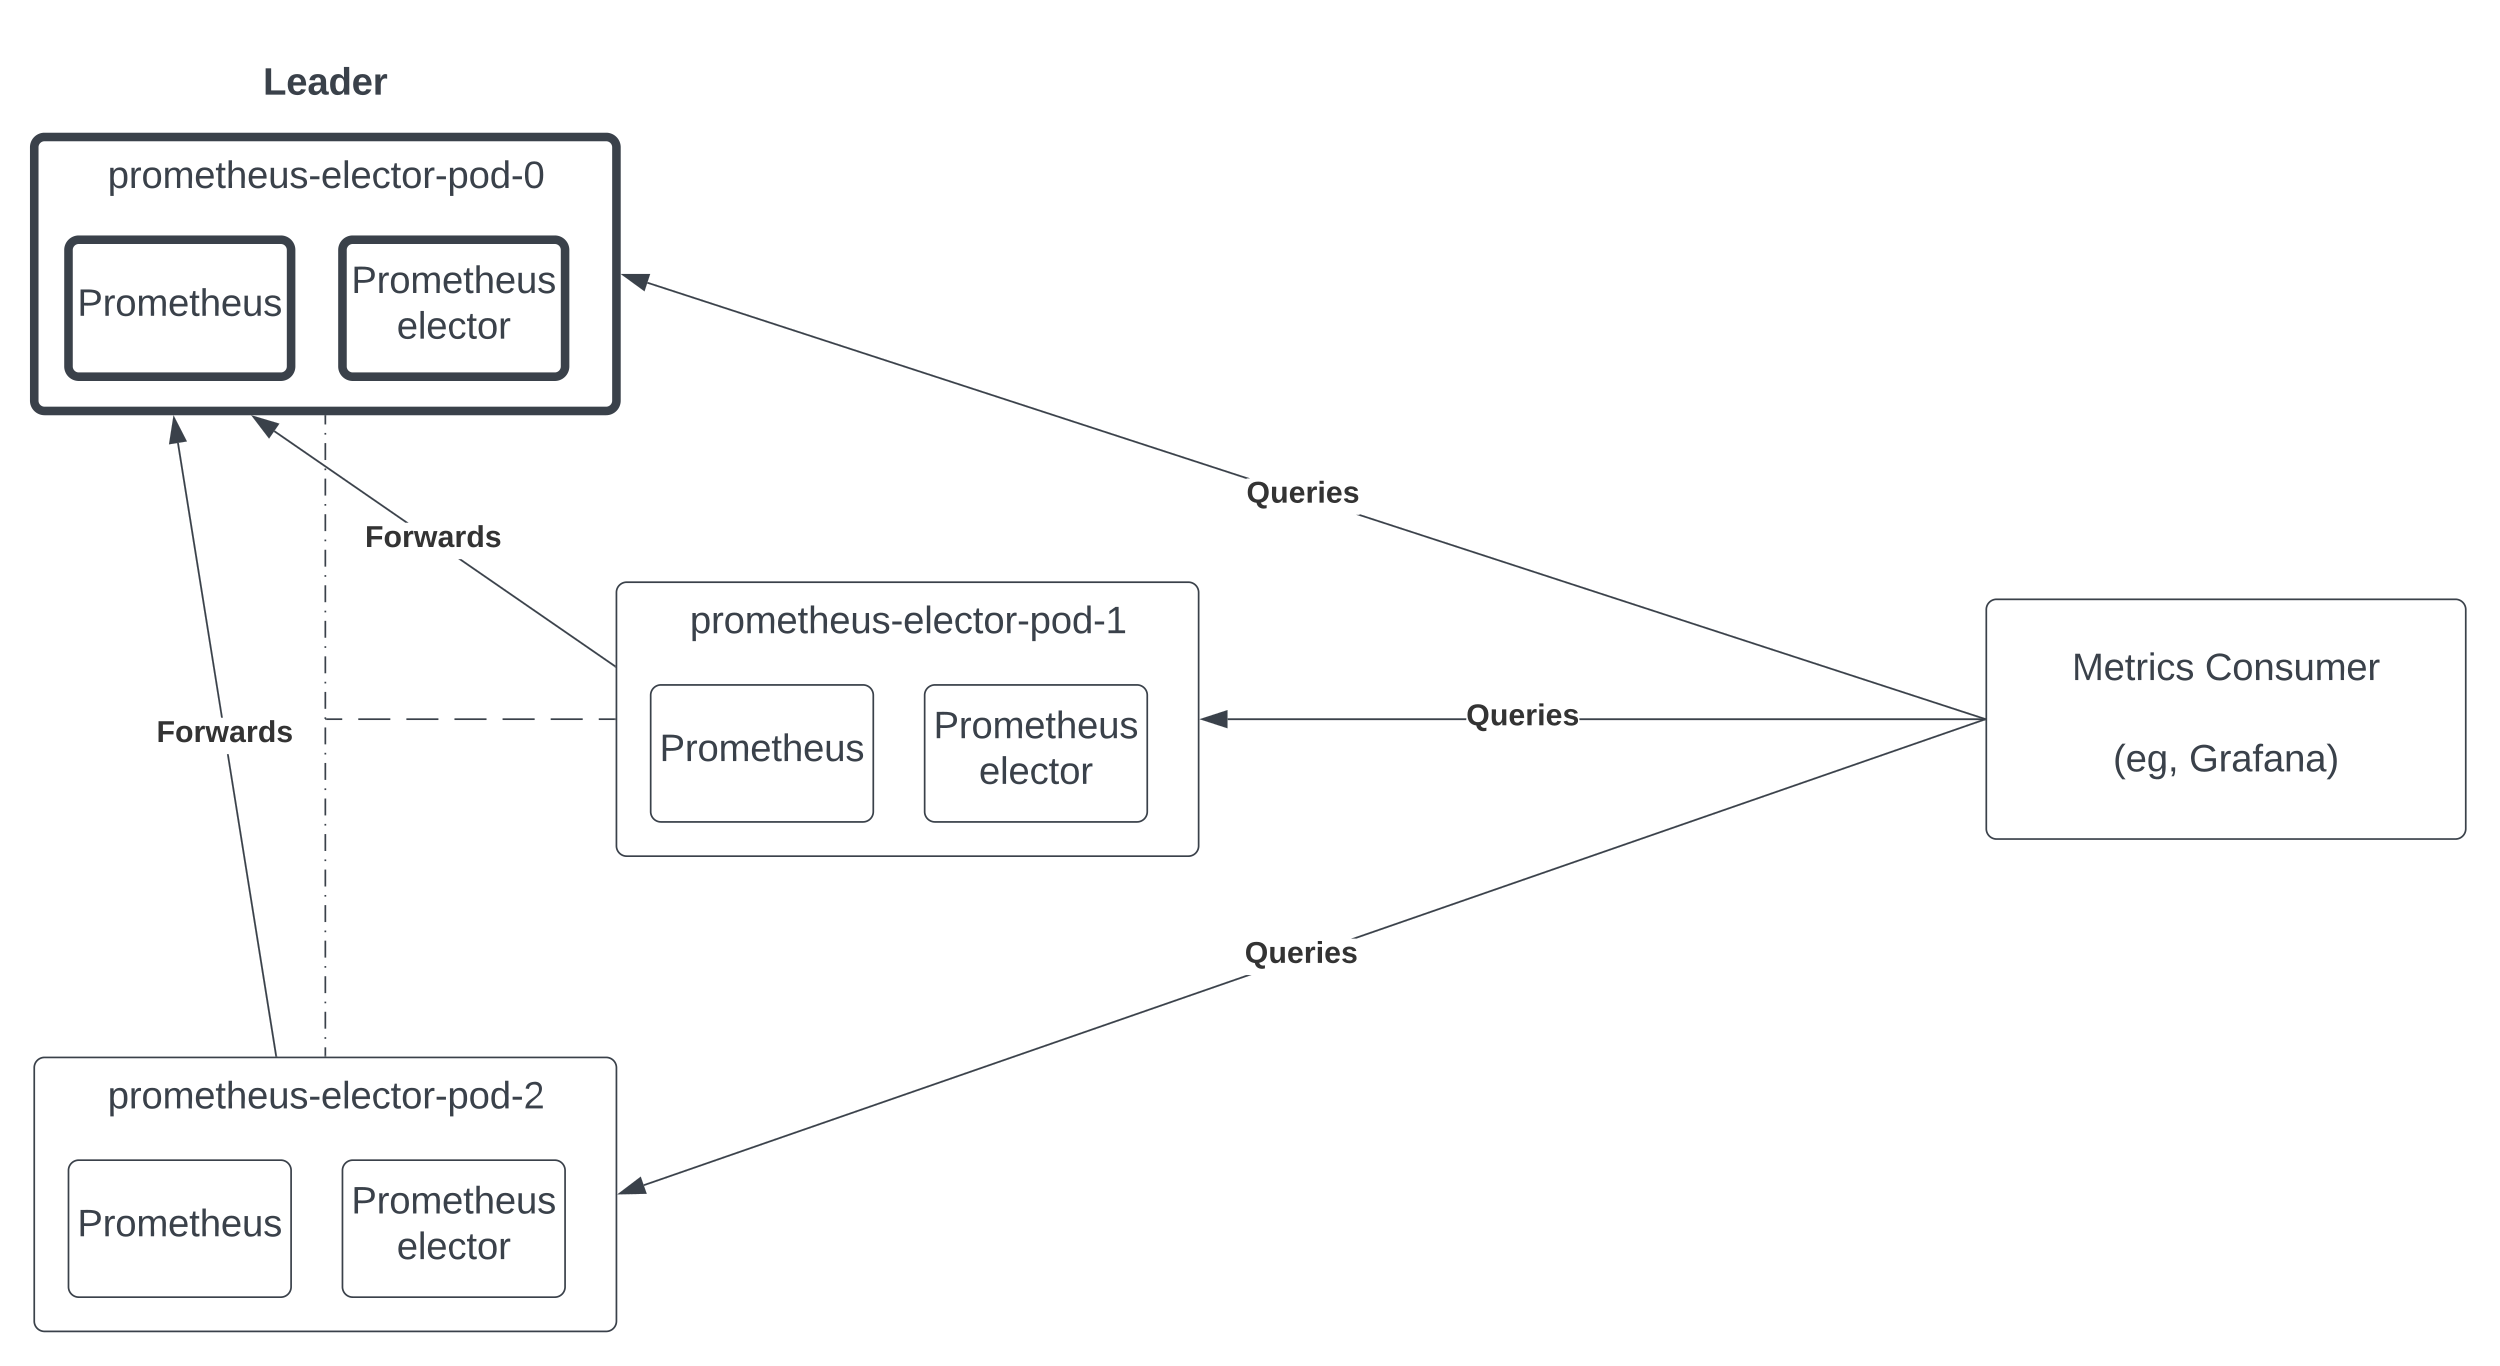 <svg xmlns="http://www.w3.org/2000/svg" xmlns:xlink="http://www.w3.org/1999/xlink" xmlns:lucid="lucid" width="1460" height="797.54"><g transform="translate(-320 -220)" lucid:page-tab-id="0_0"><path d="M0 0h1870.87v1322.84H0z" fill="#fff"/><path d="M340 306a6 6 0 0 1 6-6h328a6 6 0 0 1 6 6v148a6 6 0 0 1-6 6H346a6 6 0 0 1-6-6z" stroke="#3a414a" stroke-width="5" fill="#fff"/><use xlink:href="#a" transform="matrix(1,0,0,1,352,312) translate(30.938 17.778)"/><path d="M360 366a6 6 0 0 1 6-6h118a6 6 0 0 1 6 6v68a6 6 0 0 1-6 6H366a6 6 0 0 1-6-6z" stroke="#3a414a" stroke-width="5" fill="#fff"/><use xlink:href="#b" transform="matrix(1,0,0,1,372,372) translate(-6.815 32.444)"/><path d="M520 366a6 6 0 0 1 6-6h118a6 6 0 0 1 6 6v68a6 6 0 0 1-6 6H526a6 6 0 0 1-6-6z" stroke="#3a414a" stroke-width="5" fill="#fff"/><use xlink:href="#c" transform="matrix(1,0,0,1,532,372) translate(-6.815 19.111)"/><use xlink:href="#d" transform="matrix(1,0,0,1,532,372) translate(19.728 45.778)"/><path d="M680 566a6 6 0 0 1 6-6h328a6 6 0 0 1 6 6v148a6 6 0 0 1-6 6H686a6 6 0 0 1-6-6z" stroke="#3a414a" fill="#fff"/><use xlink:href="#e" transform="matrix(1,0,0,1,692,572) translate(30.938 17.778)"/><path d="M700 626a6 6 0 0 1 6-6h118a6 6 0 0 1 6 6v68a6 6 0 0 1-6 6H706a6 6 0 0 1-6-6z" stroke="#3a414a" fill="#fff"/><use xlink:href="#f" transform="matrix(1,0,0,1,712,632) translate(-6.815 32.444)"/><path d="M860 626a6 6 0 0 1 6-6h118a6 6 0 0 1 6 6v68a6 6 0 0 1-6 6H866a6 6 0 0 1-6-6z" stroke="#3a414a" fill="#fff"/><use xlink:href="#g" transform="matrix(1,0,0,1,872,632) translate(-6.815 19.111)"/><use xlink:href="#h" transform="matrix(1,0,0,1,872,632) translate(19.728 45.778)"/><path d="M510 836.57v-4.94m0-4.94v-1m0-4.94v-9.88m0-4.95v-.98m0-4.95v-9.88m0-4.94v-1m0-4.93v-9.9m0-4.93v-1m0-4.93v-9.9m0-4.94v-.98m0-4.94v-9.9m0-4.93v-.98m0-4.94v-9.88m0-4.95v-1m0-4.93v-9.88m0-4.94v-1m0-4.93v-9.9m0-4.93v-1m0-4.93v-9.87m0-4.95v-.98m0-4.95v-9.88m0-4.94v-1m0-4.93v-9.9m0-4.93v-1m0-4.93v-9.88m0-4.94v-1m0-4.93v-9.9m0-4.94v-1m0-4.93v-9.88m0-4.95v-1m0-4.93v-9.88m0-4.95v-1m0-4.93v-9.9m0-4.93v-1m0-4.94v-9.88m0-4.94v-1m0-4.94v-4.94" stroke="#3a414a" fill="none"/><path d="M510.5 837.07h-1v-.5h1zM510.5 462.98h-1v-.52h1z" stroke="#3a414a" stroke-width=".05" fill="#3a414a"/><path d="M340 843.54a6 6 0 0 1 6-6h328a6 6 0 0 1 6 6v148a6 6 0 0 1-6 6H346a6 6 0 0 1-6-6z" stroke="#3a414a" fill="#fff"/><use xlink:href="#i" transform="matrix(1,0,0,1,352,849.537) translate(30.938 17.778)"/><path d="M360 903.54a6 6 0 0 1 6-6h118a6 6 0 0 1 6 6v68a6 6 0 0 1-6 6H366a6 6 0 0 1-6-6z" stroke="#3a414a" fill="#fff"/><use xlink:href="#f" transform="matrix(1,0,0,1,372,909.537) translate(-6.815 32.444)"/><path d="M520 903.54a6 6 0 0 1 6-6h118a6 6 0 0 1 6 6v68a6 6 0 0 1-6 6H526a6 6 0 0 1-6-6z" stroke="#3a414a" fill="#fff"/><use xlink:href="#g" transform="matrix(1,0,0,1,532,909.537) translate(-6.815 19.111)"/><use xlink:href="#h" transform="matrix(1,0,0,1,532,909.537) translate(19.728 45.778)"/><path d="M390 246a6 6 0 0 1 6-6h228a6 6 0 0 1 6 6v48a6 6 0 0 1-6 6H396a6 6 0 0 1-6-6z" stroke="#000" stroke-opacity="0" fill="#fff" fill-opacity="0"/><use xlink:href="#j" transform="matrix(1,0,0,1,395,245) translate(78.642 30.278)"/><path d="M679.04 640h-9.37m-9.36 0H641.6m-9.36 0H613.5m-9.37 0H585.4m-9.36 0h-18.72m-9.37 0h-18.72m-9.37 0h-9.36" stroke="#3a414a" fill="none"/><path d="M679.54 640.5h-.52v-1h.52z" stroke="#3a414a" stroke-width=".05" fill="#3a414a"/><path d="M510.5 640h-.5" stroke="#3a414a" fill="none"/><path d="M1480 576a6 6 0 0 1 6-6h268a6 6 0 0 1 6 6v128a6 6 0 0 1-6 6h-268a6 6 0 0 1-6-6z" stroke="#3a414a" fill="#fff"/><use xlink:href="#k" transform="matrix(1,0,0,1,1485,575) translate(45.062 42.153)"/><use xlink:href="#l" transform="matrix(1,0,0,1,1485,575) translate(122.654 42.153)"/><use xlink:href="#m" transform="matrix(1,0,0,1,1485,575) translate(135 68.819)"/><use xlink:href="#n" transform="matrix(1,0,0,1,1485,575) translate(69.043 95.486)"/><use xlink:href="#o" transform="matrix(1,0,0,1,1485,575) translate(113.426 95.486)"/><path d="M1176.27 640.5h-139.42v-1h139.42zm302.77 0H1242.4v-1h236.64z" stroke="#3a414a" stroke-width=".05" fill="#3a414a"/><path d="M1479.54 640.5h-.52v-1h.52z" fill="#3a414a"/><path d="M1479.56 640.52h-.56v-1.04h.56zm-.5-1v.96h.45v-.96z" stroke="#3a414a" stroke-width=".05" fill="#3a414a"/><path d="M1036.35 644.63l-14.27-4.63 14.27-4.63z" fill="#3a414a"/><path d="M1036.85 645.32l-16.4-5.32 16.4-5.32zM1023.7 640l12.15 3.95v-7.9z" stroke="#3a414a" stroke-width=".05" fill="#3a414a"/><use xlink:href="#p" transform="matrix(1,0,0,1,1176.272,629.333) translate(0 14.222)"/><path d="M696.1 912.63l-.32-.94 352-122.27h3.03zm783.13-272l-367 127.47h-3.04l369.7-128.4z" stroke="#3a414a" stroke-width=".05" fill="#3a414a"/><path d="M1479.54 640.53l-.32.1-.33-.93.64-.23z" fill="#3a414a"/><path d="M1479.56 640.55l-.36.12-.34-1 .7-.23zm-.64-.84l.3.9.3-.1v-1z" stroke="#3a414a" stroke-width=".05" fill="#3a414a"/><path d="M697 916.7l-15 .3 11.95-9.05z" fill="#3a414a"/><path d="M697.7 917.2l-17.24.34 13.73-10.4zm-14.18-.73l12.77-.25-2.6-7.46z" stroke="#3a414a" stroke-width=".05" fill="#3a414a"/><use xlink:href="#p" transform="matrix(1,0,0,1,1046.938,768.102) translate(0 14.222)"/><path d="M1479.22 639.37l-.3.95-366.83-119.65h1.96v-.4zm-429.3-140.04h-1.98v.4L697.88 385.57l.3-.95z" stroke="#3a414a" stroke-width=".05" fill="#3a414a"/><path d="M1479.54 639.47v1.06l-.65-.2.3-.96z" fill="#3a414a"/><path d="M1479.56 639.46v1.1l-.7-.23.33-1zm-.63.84l.58.2v-1l-.28-.1z" stroke="#3a414a" stroke-width=".05" fill="#3a414a"/><path d="M699 380.52l-2.87 8.8L684 380.5z" fill="#3a414a"/><path d="M699.7 380.02l-3.3 10.12L682.45 380zm-3.84 8.5l2.45-7.5-12.76-.02z" stroke="#3a414a" stroke-width=".05" fill="#3a414a"/><use xlink:href="#p" transform="matrix(1,0,0,1,1047.938,499.333) translate(0 14.222)"/><path d="M481.75 836.5l-1 .17-28.2-176.22h1zm-31.62-197.38h-1l-25.7-160.38 1-.16z" stroke="#3a414a" stroke-width=".05" fill="#3a414a"/><path d="M481.84 837.08h-1l-.08-.43 1-.15z" fill="#3a414a"/><path d="M481.87 837.1h-1.06l-.07-.47 1.04-.16zm-1.08-.43l.05.38h.96l-.07-.53z" stroke="#3a414a" stroke-width=".05" fill="#3a414a"/><path d="M428.42 477.43l-9.15 1.47 2.32-14.82z" fill="#3a414a"/><path d="M429.18 477.82l-10.5 1.68 2.65-17.02zm-9.3.48l7.78-1.25-5.8-11.37z" stroke="#3a414a" stroke-width=".05" fill="#3a414a"/><use xlink:href="#q" transform="matrix(1,0,0,1,411.41,639.115) translate(0 14.222)"/><path d="M679.4 608.64l-.57.82-91.16-62.9h1.76zm-120.9-83.4h-1.75l-76.88-53.05.57-.83z" stroke="#3a414a" stroke-width=".05" fill="#3a414a"/><path d="M679.52 608.72v1.22l-.7-.5.56-.8z" fill="#3a414a"/><path d="M679.55 608.7v1.3l-.77-.54.6-.87zm-.7.75l.65.44v-1.16l-.1-.08z" stroke="#3a414a" stroke-width=".05" fill="#3a414a"/><path d="M482.37 467.68l-5.26 7.63-9.1-11.9z" fill="#3a414a"/><path d="M483.18 467.4l-6.05 8.76-10.46-13.7zm-6.1 7.06l4.5-6.5-12.25-3.65z" stroke="#3a414a" stroke-width=".05" fill="#3a414a"/><g><use xlink:href="#q" transform="matrix(1,0,0,1,533.168,525.236) translate(0 14.222)"/></g><defs><path fill="#3a414a" d="M115-194c55 1 70 41 70 98S169 2 115 4C84 4 66-9 55-30l1 105H24l-1-265h31l2 30c10-21 28-34 59-34zm-8 174c40 0 45-34 45-75s-6-73-45-74c-42 0-51 32-51 76 0 43 10 73 51 73" id="r"/><path fill="#3a414a" d="M114-163C36-179 61-72 57 0H25l-1-190h30c1 12-1 29 2 39 6-27 23-49 58-41v29" id="s"/><path fill="#3a414a" d="M100-194c62-1 85 37 85 99 1 63-27 99-86 99S16-35 15-95c0-66 28-99 85-99zM99-20c44 1 53-31 53-75 0-43-8-75-51-75s-53 32-53 75 10 74 51 75" id="t"/><path fill="#3a414a" d="M210-169c-67 3-38 105-44 169h-31v-121c0-29-5-50-35-48C34-165 62-65 56 0H25l-1-190h30c1 10-1 24 2 32 10-44 99-50 107 0 11-21 27-35 58-36 85-2 47 119 55 194h-31v-121c0-29-5-49-35-48" id="u"/><path fill="#3a414a" d="M100-194c63 0 86 42 84 106H49c0 40 14 67 53 68 26 1 43-12 49-29l28 8c-11 28-37 45-77 45C44 4 14-33 15-96c1-61 26-98 85-98zm52 81c6-60-76-77-97-28-3 7-6 17-6 28h103" id="v"/><path fill="#3a414a" d="M59-47c-2 24 18 29 38 22v24C64 9 27 4 27-40v-127H5v-23h24l9-43h21v43h35v23H59v120" id="w"/><path fill="#3a414a" d="M106-169C34-169 62-67 57 0H25v-261h32l-1 103c12-21 28-36 61-36 89 0 53 116 60 194h-32v-121c2-32-8-49-39-48" id="x"/><path fill="#3a414a" d="M84 4C-5 8 30-112 23-190h32v120c0 31 7 50 39 49 72-2 45-101 50-169h31l1 190h-30c-1-10 1-25-2-33-11 22-28 36-60 37" id="y"/><path fill="#3a414a" d="M135-143c-3-34-86-38-87 0 15 53 115 12 119 90S17 21 10-45l28-5c4 36 97 45 98 0-10-56-113-15-118-90-4-57 82-63 122-42 12 7 21 19 24 35" id="z"/><path fill="#3a414a" d="M16-82v-28h88v28H16" id="A"/><path fill="#3a414a" d="M24 0v-261h32V0H24" id="B"/><path fill="#3a414a" d="M96-169c-40 0-48 33-48 73s9 75 48 75c24 0 41-14 43-38l32 2c-6 37-31 61-74 61-59 0-76-41-82-99-10-93 101-131 147-64 4 7 5 14 7 22l-32 3c-4-21-16-35-41-35" id="C"/><path fill="#3a414a" d="M85-194c31 0 48 13 60 33l-1-100h32l1 261h-30c-2-10 0-23-3-31C134-8 116 4 85 4 32 4 16-35 15-94c0-66 23-100 70-100zm9 24c-40 0-46 34-46 75 0 40 6 74 45 74 42 0 51-32 51-76 0-42-9-74-50-73" id="D"/><path fill="#3a414a" d="M101-251c68 0 85 55 85 127S166 4 100 4C33 4 14-52 14-124c0-73 17-127 87-127zm-1 229c47 0 54-49 54-102s-4-102-53-102c-51 0-55 48-55 102 0 53 5 102 54 102" id="E"/><g id="a"><use transform="matrix(0.062,0,0,0.062,0,0)" xlink:href="#r"/><use transform="matrix(0.062,0,0,0.062,12.346,0)" xlink:href="#s"/><use transform="matrix(0.062,0,0,0.062,19.691,0)" xlink:href="#t"/><use transform="matrix(0.062,0,0,0.062,32.037,0)" xlink:href="#u"/><use transform="matrix(0.062,0,0,0.062,50.494,0)" xlink:href="#v"/><use transform="matrix(0.062,0,0,0.062,62.84,0)" xlink:href="#w"/><use transform="matrix(0.062,0,0,0.062,69.012,0)" xlink:href="#x"/><use transform="matrix(0.062,0,0,0.062,81.358,0)" xlink:href="#v"/><use transform="matrix(0.062,0,0,0.062,93.704,0)" xlink:href="#y"/><use transform="matrix(0.062,0,0,0.062,106.049,0)" xlink:href="#z"/><use transform="matrix(0.062,0,0,0.062,117.16,0)" xlink:href="#A"/><use transform="matrix(0.062,0,0,0.062,124.506,0)" xlink:href="#v"/><use transform="matrix(0.062,0,0,0.062,136.852,0)" xlink:href="#B"/><use transform="matrix(0.062,0,0,0.062,141.728,0)" xlink:href="#v"/><use transform="matrix(0.062,0,0,0.062,154.074,0)" xlink:href="#C"/><use transform="matrix(0.062,0,0,0.062,165.185,0)" xlink:href="#w"/><use transform="matrix(0.062,0,0,0.062,171.358,0)" xlink:href="#t"/><use transform="matrix(0.062,0,0,0.062,183.704,0)" xlink:href="#s"/><use transform="matrix(0.062,0,0,0.062,191.049,0)" xlink:href="#A"/><use transform="matrix(0.062,0,0,0.062,198.395,0)" xlink:href="#r"/><use transform="matrix(0.062,0,0,0.062,210.741,0)" xlink:href="#t"/><use transform="matrix(0.062,0,0,0.062,223.086,0)" xlink:href="#D"/><use transform="matrix(0.062,0,0,0.062,235.432,0)" xlink:href="#A"/><use transform="matrix(0.062,0,0,0.062,242.778,0)" xlink:href="#E"/></g><path fill="#3a414a" d="M30-248c87 1 191-15 191 75 0 78-77 80-158 76V0H30v-248zm33 125c57 0 124 11 124-50 0-59-68-47-124-48v98" id="F"/><g id="b"><use transform="matrix(0.062,0,0,0.062,0,0)" xlink:href="#F"/><use transform="matrix(0.062,0,0,0.062,14.815,0)" xlink:href="#s"/><use transform="matrix(0.062,0,0,0.062,22.16,0)" xlink:href="#t"/><use transform="matrix(0.062,0,0,0.062,34.506,0)" xlink:href="#u"/><use transform="matrix(0.062,0,0,0.062,52.963,0)" xlink:href="#v"/><use transform="matrix(0.062,0,0,0.062,65.309,0)" xlink:href="#w"/><use transform="matrix(0.062,0,0,0.062,71.481,0)" xlink:href="#x"/><use transform="matrix(0.062,0,0,0.062,83.827,0)" xlink:href="#v"/><use transform="matrix(0.062,0,0,0.062,96.173,0)" xlink:href="#y"/><use transform="matrix(0.062,0,0,0.062,108.519,0)" xlink:href="#z"/></g><g id="c"><use transform="matrix(0.062,0,0,0.062,0,0)" xlink:href="#F"/><use transform="matrix(0.062,0,0,0.062,14.815,0)" xlink:href="#s"/><use transform="matrix(0.062,0,0,0.062,22.16,0)" xlink:href="#t"/><use transform="matrix(0.062,0,0,0.062,34.506,0)" xlink:href="#u"/><use transform="matrix(0.062,0,0,0.062,52.963,0)" xlink:href="#v"/><use transform="matrix(0.062,0,0,0.062,65.309,0)" xlink:href="#w"/><use transform="matrix(0.062,0,0,0.062,71.481,0)" xlink:href="#x"/><use transform="matrix(0.062,0,0,0.062,83.827,0)" xlink:href="#v"/><use transform="matrix(0.062,0,0,0.062,96.173,0)" xlink:href="#y"/><use transform="matrix(0.062,0,0,0.062,108.519,0)" xlink:href="#z"/></g><g id="d"><use transform="matrix(0.062,0,0,0.062,0,0)" xlink:href="#v"/><use transform="matrix(0.062,0,0,0.062,12.346,0)" xlink:href="#B"/><use transform="matrix(0.062,0,0,0.062,17.222,0)" xlink:href="#v"/><use transform="matrix(0.062,0,0,0.062,29.568,0)" xlink:href="#C"/><use transform="matrix(0.062,0,0,0.062,40.679,0)" xlink:href="#w"/><use transform="matrix(0.062,0,0,0.062,46.852,0)" xlink:href="#t"/><use transform="matrix(0.062,0,0,0.062,59.198,0)" xlink:href="#s"/></g><path fill="#3a414a" d="M27 0v-27h64v-190l-56 39v-29l58-41h29v221h61V0H27" id="G"/><g id="e"><use transform="matrix(0.062,0,0,0.062,0,0)" xlink:href="#r"/><use transform="matrix(0.062,0,0,0.062,12.346,0)" xlink:href="#s"/><use transform="matrix(0.062,0,0,0.062,19.691,0)" xlink:href="#t"/><use transform="matrix(0.062,0,0,0.062,32.037,0)" xlink:href="#u"/><use transform="matrix(0.062,0,0,0.062,50.494,0)" xlink:href="#v"/><use transform="matrix(0.062,0,0,0.062,62.84,0)" xlink:href="#w"/><use transform="matrix(0.062,0,0,0.062,69.012,0)" xlink:href="#x"/><use transform="matrix(0.062,0,0,0.062,81.358,0)" xlink:href="#v"/><use transform="matrix(0.062,0,0,0.062,93.704,0)" xlink:href="#y"/><use transform="matrix(0.062,0,0,0.062,106.049,0)" xlink:href="#z"/><use transform="matrix(0.062,0,0,0.062,117.16,0)" xlink:href="#A"/><use transform="matrix(0.062,0,0,0.062,124.506,0)" xlink:href="#v"/><use transform="matrix(0.062,0,0,0.062,136.852,0)" xlink:href="#B"/><use transform="matrix(0.062,0,0,0.062,141.728,0)" xlink:href="#v"/><use transform="matrix(0.062,0,0,0.062,154.074,0)" xlink:href="#C"/><use transform="matrix(0.062,0,0,0.062,165.185,0)" xlink:href="#w"/><use transform="matrix(0.062,0,0,0.062,171.358,0)" xlink:href="#t"/><use transform="matrix(0.062,0,0,0.062,183.704,0)" xlink:href="#s"/><use transform="matrix(0.062,0,0,0.062,191.049,0)" xlink:href="#A"/><use transform="matrix(0.062,0,0,0.062,198.395,0)" xlink:href="#r"/><use transform="matrix(0.062,0,0,0.062,210.741,0)" xlink:href="#t"/><use transform="matrix(0.062,0,0,0.062,223.086,0)" xlink:href="#D"/><use transform="matrix(0.062,0,0,0.062,235.432,0)" xlink:href="#A"/><use transform="matrix(0.062,0,0,0.062,242.778,0)" xlink:href="#G"/></g><g id="f"><use transform="matrix(0.062,0,0,0.062,0,0)" xlink:href="#F"/><use transform="matrix(0.062,0,0,0.062,14.815,0)" xlink:href="#s"/><use transform="matrix(0.062,0,0,0.062,22.16,0)" xlink:href="#t"/><use transform="matrix(0.062,0,0,0.062,34.506,0)" xlink:href="#u"/><use transform="matrix(0.062,0,0,0.062,52.963,0)" xlink:href="#v"/><use transform="matrix(0.062,0,0,0.062,65.309,0)" xlink:href="#w"/><use transform="matrix(0.062,0,0,0.062,71.481,0)" xlink:href="#x"/><use transform="matrix(0.062,0,0,0.062,83.827,0)" xlink:href="#v"/><use transform="matrix(0.062,0,0,0.062,96.173,0)" xlink:href="#y"/><use transform="matrix(0.062,0,0,0.062,108.519,0)" xlink:href="#z"/></g><g id="g"><use transform="matrix(0.062,0,0,0.062,0,0)" xlink:href="#F"/><use transform="matrix(0.062,0,0,0.062,14.815,0)" xlink:href="#s"/><use transform="matrix(0.062,0,0,0.062,22.16,0)" xlink:href="#t"/><use transform="matrix(0.062,0,0,0.062,34.506,0)" xlink:href="#u"/><use transform="matrix(0.062,0,0,0.062,52.963,0)" xlink:href="#v"/><use transform="matrix(0.062,0,0,0.062,65.309,0)" xlink:href="#w"/><use transform="matrix(0.062,0,0,0.062,71.481,0)" xlink:href="#x"/><use transform="matrix(0.062,0,0,0.062,83.827,0)" xlink:href="#v"/><use transform="matrix(0.062,0,0,0.062,96.173,0)" xlink:href="#y"/><use transform="matrix(0.062,0,0,0.062,108.519,0)" xlink:href="#z"/></g><g id="h"><use transform="matrix(0.062,0,0,0.062,0,0)" xlink:href="#v"/><use transform="matrix(0.062,0,0,0.062,12.346,0)" xlink:href="#B"/><use transform="matrix(0.062,0,0,0.062,17.222,0)" xlink:href="#v"/><use transform="matrix(0.062,0,0,0.062,29.568,0)" xlink:href="#C"/><use transform="matrix(0.062,0,0,0.062,40.679,0)" xlink:href="#w"/><use transform="matrix(0.062,0,0,0.062,46.852,0)" xlink:href="#t"/><use transform="matrix(0.062,0,0,0.062,59.198,0)" xlink:href="#s"/></g><path fill="#3a414a" d="M101-251c82-7 93 87 43 132L82-64C71-53 59-42 53-27h129V0H18c2-99 128-94 128-182 0-28-16-43-45-43s-46 15-49 41l-32-3c6-41 34-60 81-64" id="H"/><g id="i"><use transform="matrix(0.062,0,0,0.062,0,0)" xlink:href="#r"/><use transform="matrix(0.062,0,0,0.062,12.346,0)" xlink:href="#s"/><use transform="matrix(0.062,0,0,0.062,19.691,0)" xlink:href="#t"/><use transform="matrix(0.062,0,0,0.062,32.037,0)" xlink:href="#u"/><use transform="matrix(0.062,0,0,0.062,50.494,0)" xlink:href="#v"/><use transform="matrix(0.062,0,0,0.062,62.84,0)" xlink:href="#w"/><use transform="matrix(0.062,0,0,0.062,69.012,0)" xlink:href="#x"/><use transform="matrix(0.062,0,0,0.062,81.358,0)" xlink:href="#v"/><use transform="matrix(0.062,0,0,0.062,93.704,0)" xlink:href="#y"/><use transform="matrix(0.062,0,0,0.062,106.049,0)" xlink:href="#z"/><use transform="matrix(0.062,0,0,0.062,117.16,0)" xlink:href="#A"/><use transform="matrix(0.062,0,0,0.062,124.506,0)" xlink:href="#v"/><use transform="matrix(0.062,0,0,0.062,136.852,0)" xlink:href="#B"/><use transform="matrix(0.062,0,0,0.062,141.728,0)" xlink:href="#v"/><use transform="matrix(0.062,0,0,0.062,154.074,0)" xlink:href="#C"/><use transform="matrix(0.062,0,0,0.062,165.185,0)" xlink:href="#w"/><use transform="matrix(0.062,0,0,0.062,171.358,0)" xlink:href="#t"/><use transform="matrix(0.062,0,0,0.062,183.704,0)" xlink:href="#s"/><use transform="matrix(0.062,0,0,0.062,191.049,0)" xlink:href="#A"/><use transform="matrix(0.062,0,0,0.062,198.395,0)" xlink:href="#r"/><use transform="matrix(0.062,0,0,0.062,210.741,0)" xlink:href="#t"/><use transform="matrix(0.062,0,0,0.062,223.086,0)" xlink:href="#D"/><use transform="matrix(0.062,0,0,0.062,235.432,0)" xlink:href="#A"/><use transform="matrix(0.062,0,0,0.062,242.778,0)" xlink:href="#H"/></g><path fill="#3a414a" d="M24 0v-248h52v208h133V0H24" id="I"/><path fill="#3a414a" d="M185-48c-13 30-37 53-82 52C43 2 14-33 14-96s30-98 90-98c62 0 83 45 84 108H66c0 31 8 55 39 56 18 0 30-7 34-22zm-45-69c5-46-57-63-70-21-2 6-4 13-4 21h74" id="J"/><path fill="#3a414a" d="M133-34C117-15 103 5 69 4 32 3 11-16 11-54c-1-60 55-63 116-61 1-26-3-47-28-47-18 1-26 9-28 27l-52-2c7-38 36-58 82-57s74 22 75 68l1 82c-1 14 12 18 25 15v27c-30 8-71 5-69-32zm-48 3c29 0 43-24 42-57-32 0-66-3-65 30 0 17 8 27 23 27" id="K"/><path fill="#3a414a" d="M88-194c31-1 46 15 58 34l-1-101h50l1 261h-48c-2-10 0-23-3-31C134-8 116 4 84 4 32 4 16-41 15-95c0-56 19-97 73-99zm17 164c33 0 40-30 41-66 1-37-9-64-41-64s-38 30-39 65c0 43 13 65 39 65" id="L"/><path fill="#3a414a" d="M135-150c-39-12-60 13-60 57V0H25l-1-190h47c2 13-1 29 3 40 6-28 27-53 61-41v41" id="M"/><g id="j"><use transform="matrix(0.062,0,0,0.062,0,0)" xlink:href="#I"/><use transform="matrix(0.062,0,0,0.062,13.519,0)" xlink:href="#J"/><use transform="matrix(0.062,0,0,0.062,25.864,0)" xlink:href="#K"/><use transform="matrix(0.062,0,0,0.062,38.21,0)" xlink:href="#L"/><use transform="matrix(0.062,0,0,0.062,51.728,0)" xlink:href="#J"/><use transform="matrix(0.062,0,0,0.062,64.074,0)" xlink:href="#M"/></g><path fill="#3a414a" d="M240 0l2-218c-23 76-54 145-80 218h-23L58-218 59 0H30v-248h44l77 211c21-75 51-140 76-211h43V0h-30" id="N"/><path fill="#3a414a" d="M24-231v-30h32v30H24zM24 0v-190h32V0H24" id="O"/><g id="k"><use transform="matrix(0.062,0,0,0.062,0,0)" xlink:href="#N"/><use transform="matrix(0.062,0,0,0.062,18.457,0)" xlink:href="#v"/><use transform="matrix(0.062,0,0,0.062,30.802,0)" xlink:href="#w"/><use transform="matrix(0.062,0,0,0.062,36.975,0)" xlink:href="#s"/><use transform="matrix(0.062,0,0,0.062,44.321,0)" xlink:href="#O"/><use transform="matrix(0.062,0,0,0.062,49.198,0)" xlink:href="#C"/><use transform="matrix(0.062,0,0,0.062,60.309,0)" xlink:href="#z"/></g><path fill="#3a414a" d="M212-179c-10-28-35-45-73-45-59 0-87 40-87 99 0 60 29 101 89 101 43 0 62-24 78-52l27 14C228-24 195 4 139 4 59 4 22-46 18-125c-6-104 99-153 187-111 19 9 31 26 39 46" id="P"/><path fill="#3a414a" d="M117-194c89-4 53 116 60 194h-32v-121c0-31-8-49-39-48C34-167 62-67 57 0H25l-1-190h30c1 10-1 24 2 32 11-22 29-35 61-36" id="Q"/><g id="l"><use transform="matrix(0.062,0,0,0.062,0,0)" xlink:href="#P"/><use transform="matrix(0.062,0,0,0.062,15.988,0)" xlink:href="#t"/><use transform="matrix(0.062,0,0,0.062,28.333,0)" xlink:href="#Q"/><use transform="matrix(0.062,0,0,0.062,40.679,0)" xlink:href="#z"/><use transform="matrix(0.062,0,0,0.062,51.79,0)" xlink:href="#y"/><use transform="matrix(0.062,0,0,0.062,64.136,0)" xlink:href="#u"/><use transform="matrix(0.062,0,0,0.062,82.593,0)" xlink:href="#v"/><use transform="matrix(0.062,0,0,0.062,94.938,0)" xlink:href="#s"/></g><path fill="#3a414a" d="M87 75C49 33 22-17 22-94c0-76 28-126 65-167h31c-38 41-64 92-64 168S80 34 118 75H87" id="R"/><path fill="#3a414a" d="M177-190C167-65 218 103 67 71c-23-6-38-20-44-43l32-5c15 47 100 32 89-28v-30C133-14 115 1 83 1 29 1 15-40 15-95c0-56 16-97 71-98 29-1 48 16 59 35 1-10 0-23 2-32h30zM94-22c36 0 50-32 50-73 0-42-14-75-50-75-39 0-46 34-46 75s6 73 46 73" id="S"/><path fill="#3a414a" d="M68-38c1 34 0 65-14 84H32c9-13 17-26 17-46H33v-38h35" id="T"/><g id="n"><use transform="matrix(0.062,0,0,0.062,0,0)" xlink:href="#R"/><use transform="matrix(0.062,0,0,0.062,7.346,0)" xlink:href="#v"/><use transform="matrix(0.062,0,0,0.062,19.691,0)" xlink:href="#S"/><use transform="matrix(0.062,0,0,0.062,32.037,0)" xlink:href="#T"/></g><path fill="#3a414a" d="M143 4C61 4 22-44 18-125c-5-107 100-154 193-111 17 8 29 25 37 43l-32 9c-13-25-37-40-76-40-61 0-88 39-88 99 0 61 29 100 91 101 35 0 62-11 79-27v-45h-74v-28h105v86C228-13 192 4 143 4" id="U"/><path fill="#3a414a" d="M141-36C126-15 110 5 73 4 37 3 15-17 15-53c-1-64 63-63 125-63 3-35-9-54-41-54-24 1-41 7-42 31l-33-3c5-37 33-52 76-52 45 0 72 20 72 64v82c-1 20 7 32 28 27v20c-31 9-61-2-59-35zM48-53c0 20 12 33 32 33 41-3 63-29 60-74-43 2-92-5-92 41" id="V"/><path fill="#3a414a" d="M101-234c-31-9-42 10-38 44h38v23H63V0H32v-167H5v-23h27c-7-52 17-82 69-68v24" id="W"/><path fill="#3a414a" d="M33-261c38 41 65 92 65 168S71 34 33 75H2C39 34 66-17 66-93S39-220 2-261h31" id="X"/><g id="o"><use transform="matrix(0.062,0,0,0.062,0,0)" xlink:href="#U"/><use transform="matrix(0.062,0,0,0.062,17.284,0)" xlink:href="#s"/><use transform="matrix(0.062,0,0,0.062,24.63,0)" xlink:href="#V"/><use transform="matrix(0.062,0,0,0.062,36.975,0)" xlink:href="#W"/><use transform="matrix(0.062,0,0,0.062,43.148,0)" xlink:href="#V"/><use transform="matrix(0.062,0,0,0.062,55.494,0)" xlink:href="#Q"/><use transform="matrix(0.062,0,0,0.062,67.84,0)" xlink:href="#V"/><use transform="matrix(0.062,0,0,0.062,80.185,0)" xlink:href="#X"/></g><path fill="#333" d="M140-251c80 0 125 45 125 126 0 70-33 111-92 124 6 28 34 38 68 31l-1 36C177 83 129 55 120 2 51-6 15-50 15-125c0-81 44-126 125-126zm-1 214c52 0 73-35 73-88 0-50-21-86-72-86-52 0-73 35-73 86s22 88 72 88" id="Y"/><path fill="#333" d="M85 4C-2 5 27-109 22-190h50c7 57-23 150 33 157 60-5 35-97 40-157h50l1 190h-47c-2-12 1-28-3-38-12 25-28 42-61 42" id="Z"/><path fill="#333" d="M185-48c-13 30-37 53-82 52C43 2 14-33 14-96s30-98 90-98c62 0 83 45 84 108H66c0 31 8 55 39 56 18 0 30-7 34-22zm-45-69c5-46-57-63-70-21-2 6-4 13-4 21h74" id="aa"/><path fill="#333" d="M135-150c-39-12-60 13-60 57V0H25l-1-190h47c2 13-1 29 3 40 6-28 27-53 61-41v41" id="ab"/><path fill="#333" d="M25-224v-37h50v37H25zM25 0v-190h50V0H25" id="ac"/><path fill="#333" d="M137-138c1-29-70-34-71-4 15 46 118 7 119 86 1 83-164 76-172 9l43-7c4 19 20 25 44 25 33 8 57-30 24-41C81-84 22-81 20-136c-2-80 154-74 161-7" id="ad"/><g id="p"><use transform="matrix(0.049,0,0,0.049,0,0)" xlink:href="#Y"/><use transform="matrix(0.049,0,0,0.049,13.827,0)" xlink:href="#Z"/><use transform="matrix(0.049,0,0,0.049,24.642,0)" xlink:href="#aa"/><use transform="matrix(0.049,0,0,0.049,34.519,0)" xlink:href="#ab"/><use transform="matrix(0.049,0,0,0.049,41.432,0)" xlink:href="#ac"/><use transform="matrix(0.049,0,0,0.049,46.37,0)" xlink:href="#aa"/><use transform="matrix(0.049,0,0,0.049,56.247,0)" xlink:href="#ad"/></g><path fill="#333" d="M76-208v77h127v40H76V0H24v-248h183v40H76" id="ae"/><path fill="#333" d="M110-194c64 0 96 36 96 99 0 64-35 99-97 99-61 0-95-36-95-99 0-62 34-99 96-99zm-1 164c35 0 45-28 45-65 0-40-10-65-43-65-34 0-45 26-45 65 0 36 10 65 43 65" id="af"/><path fill="#333" d="M231 0h-52l-39-155L100 0H48L-1-190h46L77-45c9-52 24-97 36-145h53l37 145 32-145h46" id="ag"/><path fill="#333" d="M133-34C117-15 103 5 69 4 32 3 11-16 11-54c-1-60 55-63 116-61 1-26-3-47-28-47-18 1-26 9-28 27l-52-2c7-38 36-58 82-57s74 22 75 68l1 82c-1 14 12 18 25 15v27c-30 8-71 5-69-32zm-48 3c29 0 43-24 42-57-32 0-66-3-65 30 0 17 8 27 23 27" id="ah"/><path fill="#333" d="M88-194c31-1 46 15 58 34l-1-101h50l1 261h-48c-2-10 0-23-3-31C134-8 116 4 84 4 32 4 16-41 15-95c0-56 19-97 73-99zm17 164c33 0 40-30 41-66 1-37-9-64-41-64s-38 30-39 65c0 43 13 65 39 65" id="ai"/><g id="q"><use transform="matrix(0.049,0,0,0.049,0,0)" xlink:href="#ae"/><use transform="matrix(0.049,0,0,0.049,10.815,0)" xlink:href="#af"/><use transform="matrix(0.049,0,0,0.049,21.63,0)" xlink:href="#ab"/><use transform="matrix(0.049,0,0,0.049,28.543,0)" xlink:href="#ag"/><use transform="matrix(0.049,0,0,0.049,42.37,0)" xlink:href="#ah"/><use transform="matrix(0.049,0,0,0.049,52.247,0)" xlink:href="#ab"/><use transform="matrix(0.049,0,0,0.049,59.16,0)" xlink:href="#ai"/><use transform="matrix(0.049,0,0,0.049,69.975,0)" xlink:href="#ad"/></g></defs></g></svg>